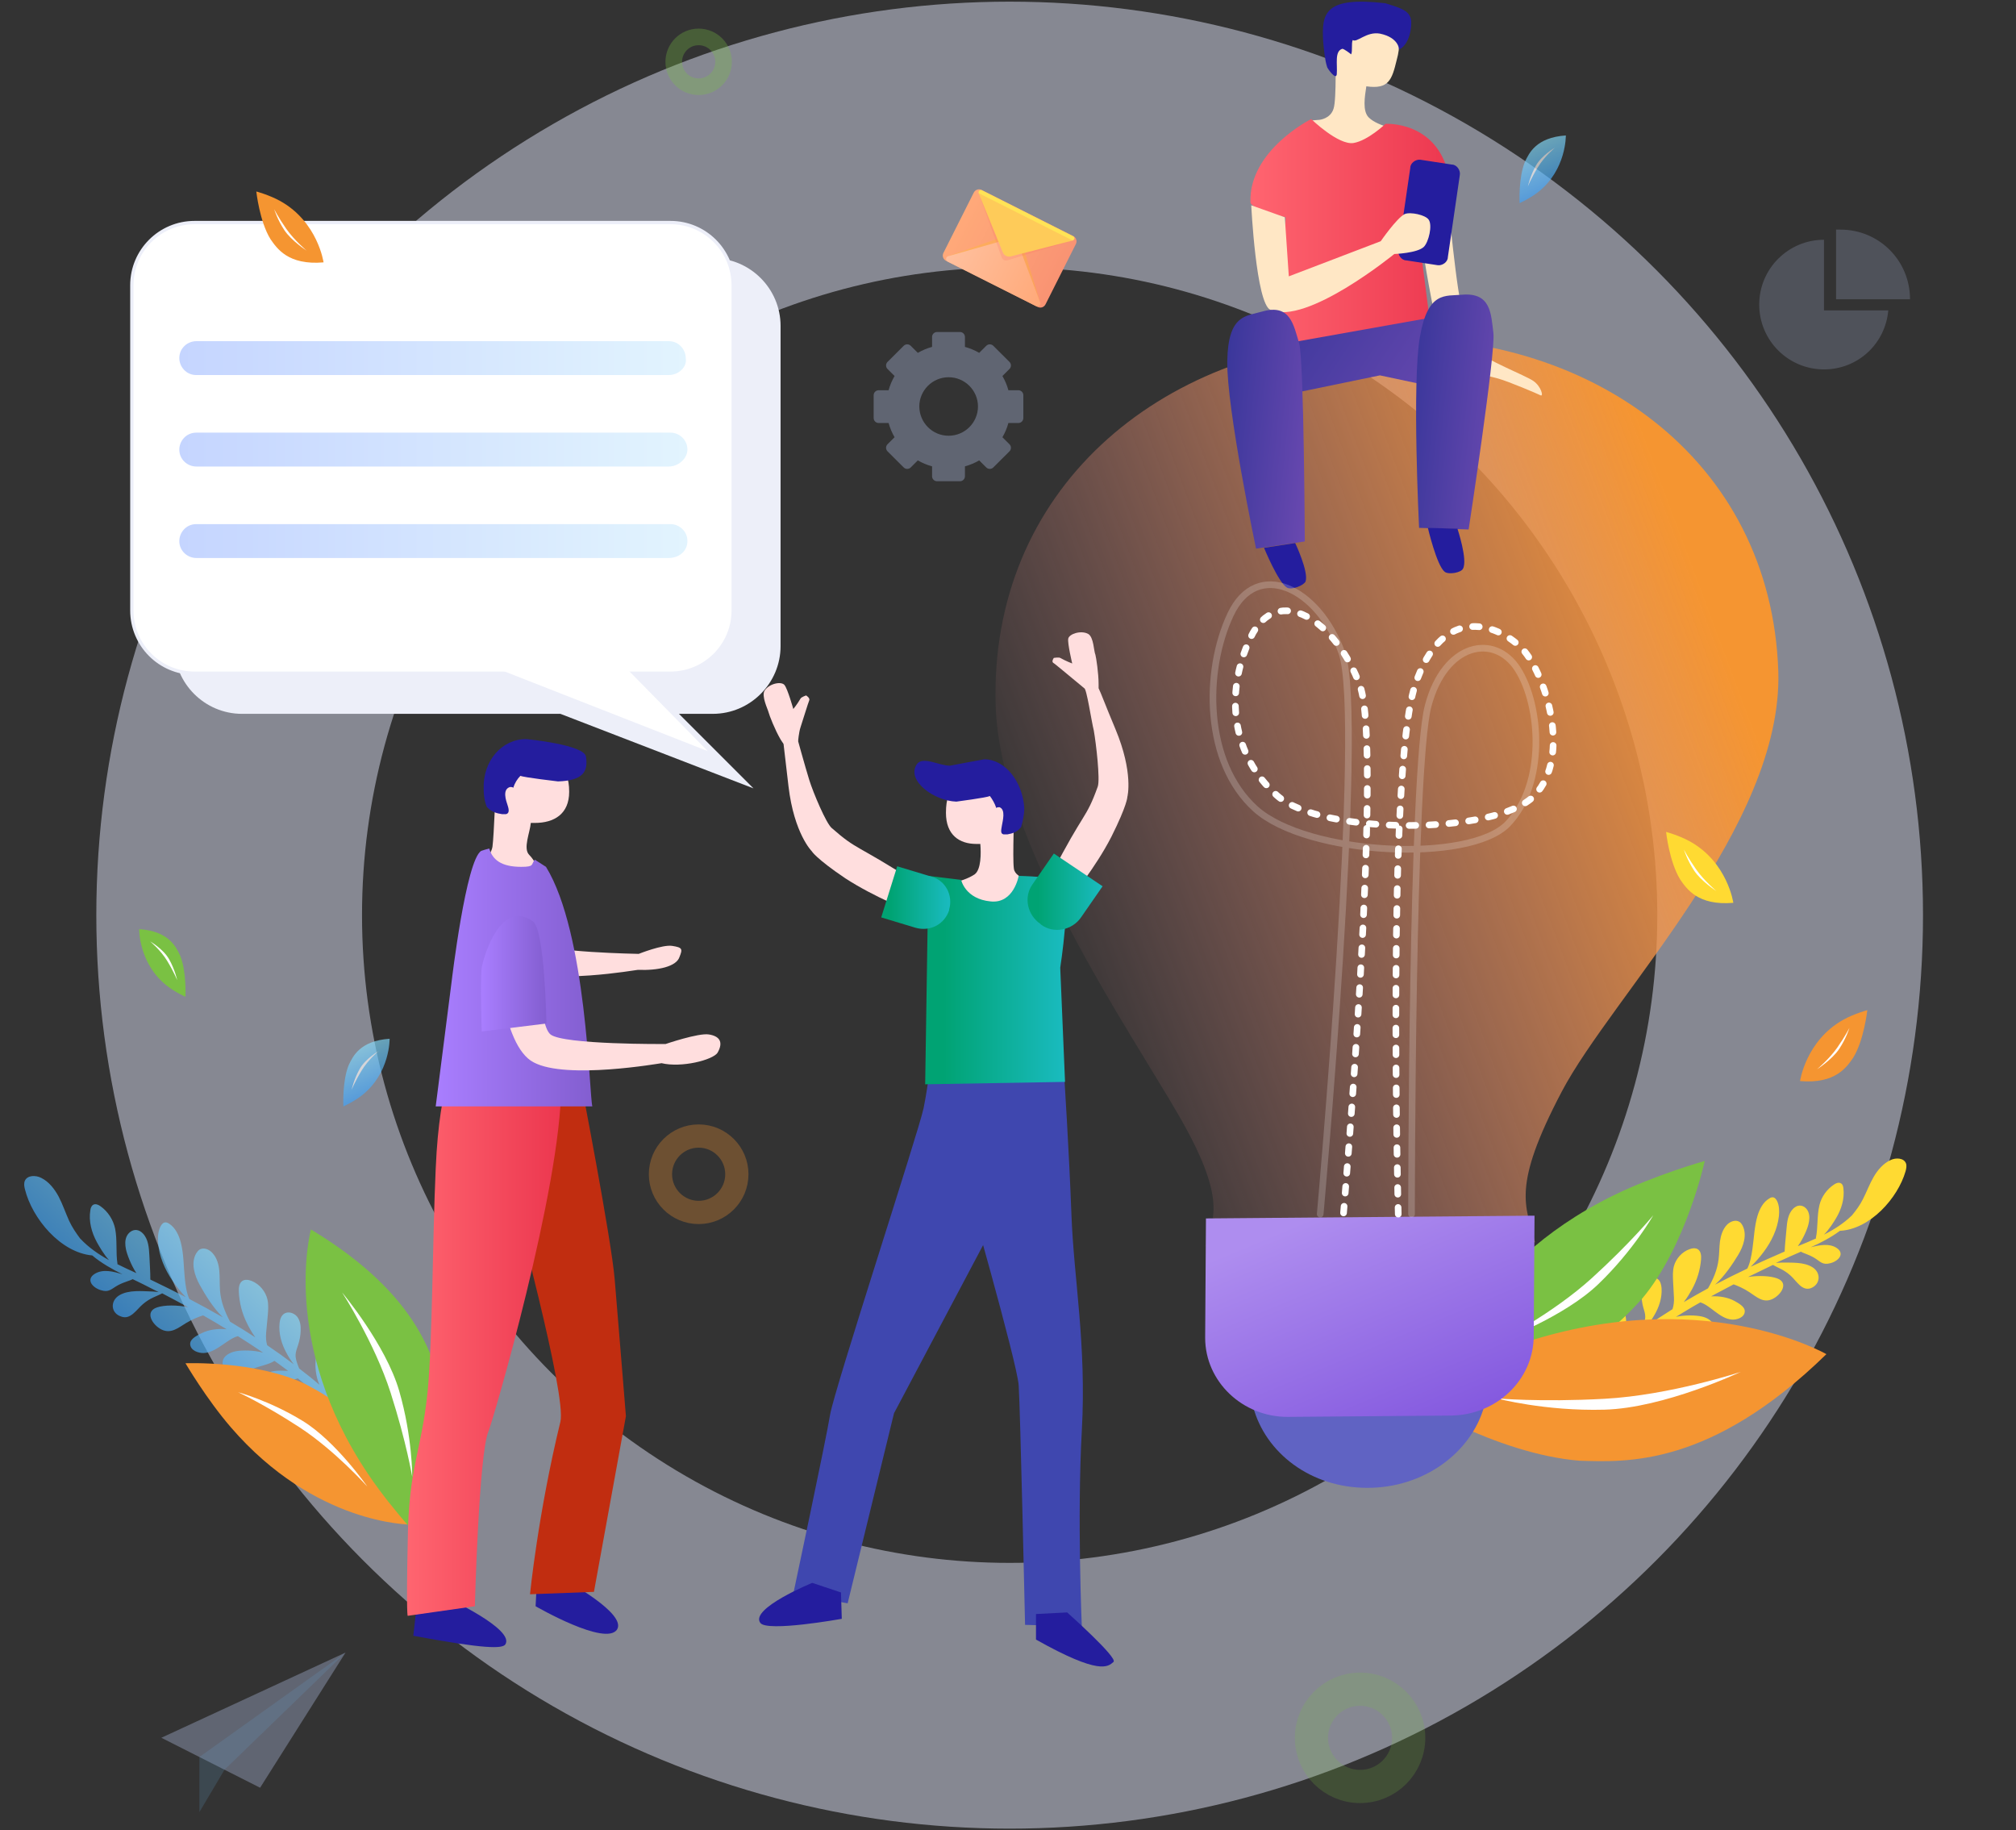 <svg width="607" height="551" viewBox="0 0 607 551" fill="none" xmlns="http://www.w3.org/2000/svg">
<rect x="0" y="0" width="607" height="551" fill="#333333" stroke="none"/>
<circle opacity="0.5" cx="304" cy="275.5" r="235" stroke="#DBDFF3" stroke-width="80"/>
<path opacity="0.31" d="M48.584 523.146L78.314 538.191L104.036 497.5L48.584 523.146Z" fill="#C5D5FF"/>
<path opacity="0.1" d="M104.036 497.5L60.034 528.936V545.53L67.599 532.768L104.036 497.5Z" fill="#04659B"/>
<path opacity="0.1" d="M104.036 497.5L60.034 528.936V545.53L67.599 532.768L104.036 497.5Z" fill="#C5D5FF"/>
<path opacity="0.31" d="M264.553 127.345C263.724 127.345 263.053 126.673 263.053 125.845V118.978C263.053 118.15 263.724 117.478 264.553 117.478H267.551C267.96 115.969 268.573 114.542 269.35 113.197L267.226 111.079C266.638 110.493 266.638 109.541 267.226 108.954L272.094 104.1C272.68 103.517 273.627 103.517 274.213 104.1L276.343 106.225C277.693 105.45 279.124 104.839 280.637 104.431V101.446C280.637 100.617 281.309 99.946 282.137 99.946H289.033C289.862 99.946 290.533 100.617 290.533 101.446V104.431C292.046 104.839 293.478 105.45 294.827 106.225L296.958 104.1C297.543 103.517 298.491 103.517 299.076 104.1L303.944 108.954C304.532 109.541 304.532 110.493 303.944 111.079L301.82 113.197C302.597 114.542 303.21 115.969 303.619 117.478H306.618C307.446 117.478 308.118 118.15 308.118 118.978V125.845C308.118 126.673 307.446 127.345 306.618 127.345H303.619C303.21 128.854 302.597 130.281 301.82 131.626L303.944 133.744C304.532 134.33 304.532 135.282 303.944 135.869L299.076 140.723C298.491 141.306 297.543 141.306 296.958 140.723L294.827 138.598C293.478 139.373 292.046 139.984 290.533 140.392V143.377C290.533 144.206 289.862 144.877 289.033 144.877H282.137C281.309 144.877 280.637 144.206 280.637 143.377V140.392C279.124 139.984 277.693 139.373 276.343 138.598L274.213 140.723C273.627 141.306 272.68 141.306 272.094 140.723L267.226 135.869C266.638 135.282 266.638 134.33 267.226 133.744L269.35 131.626C268.573 130.281 267.96 128.854 267.551 127.345H264.553ZM285.626 131.178C290.492 131.178 294.459 127.223 294.459 122.371C294.459 117.519 290.492 113.564 285.626 113.564C280.76 113.564 276.793 117.519 276.793 122.371C276.834 127.263 280.76 131.178 285.626 131.178Z" fill="#C5D5FF"/>
<circle opacity="0.3" cx="210.359" cy="353.5" r="11.5" stroke="#f59531" stroke-width="7"/>
<circle opacity="0.2" cx="409.507" cy="523.167" r="14.64" stroke="#7AC143" stroke-width="10"/>
<circle opacity="0.3" cx="210.359" cy="18.61" r="7.5" stroke="#7AC143" stroke-width="5"/>
<path d="M545.783 381.541C543.185 379.857 539.423 380.14 536.429 380.095C536.097 380.09 535.396 380.16 534.713 380.19C536.208 379.519 537.721 378.808 539.216 378.136C540.232 377.681 541.23 377.266 542.246 376.811C542.911 377.251 544.552 377.648 546.219 378.63C548.148 379.776 548.671 380.964 551.24 380.246C553.653 379.554 555.548 377.341 552.949 375.657C550.755 374.249 547.827 374.808 545.178 375.491C548.284 374.104 551.283 372.526 553.99 370.532C563.043 370.075 571.422 360.719 573.755 352.586C573.955 351.816 574.15 350.947 573.863 350.198C573.202 348.566 570.852 348.474 569.281 349.207C567.058 350.223 565.367 352.193 564.133 354.318C562.899 356.443 562.046 358.787 560.932 360.965C560.017 362.803 558.819 364.419 557.576 365.919C557.518 365.941 557.518 365.941 557.501 365.981C555.064 368.335 552.194 370.161 549.172 371.681C550.69 370.208 552.204 367.777 552.785 366.794C554.423 364.084 555.414 360.895 555.039 357.766C554.972 357.163 554.826 356.524 554.285 356.236C553.642 355.854 552.835 356.163 552.209 356.6C550.044 358.024 548.406 360.304 547.815 362.811C547.042 366.05 547.412 369.511 546.737 372.745C546.777 372.763 546.816 372.781 546.856 372.799C544.997 373.642 543.174 374.406 541.311 375.153C542.931 372.913 544.205 369.945 544.53 368.466C544.81 367.301 544.93 366.064 544.487 364.911C544.084 363.776 542.967 362.848 541.778 362.94C541.095 362.97 540.447 363.35 539.941 363.841C538.348 365.376 538.067 367.831 537.893 370.047C537.719 372.262 537.43 374.522 537.336 376.773C537.105 376.861 536.874 376.95 536.683 377.056C533.48 378.447 530.259 379.878 527.118 381.345C528.543 379.973 529.825 378.49 531.006 376.914C533.385 373.723 535.157 370.069 535.607 366.161C535.771 364.61 535.737 362.971 535.068 361.574C534.789 361.019 534.332 360.434 533.707 360.442C533.374 360.437 533.028 360.569 532.744 360.777C530.876 361.855 529.815 363.915 529.184 365.974C528.215 369.221 528.134 372.625 527.64 375.988C527.355 377.915 527.004 380.099 526.107 381.897C522.832 383.448 519.58 385.056 516.39 386.74C519.155 384.293 521.703 380.508 523.341 377.798C524.961 375.128 526.098 371.718 524.663 368.928C524.45 368.547 524.197 368.147 523.794 367.872C522.623 367.064 520.951 367.704 519.979 368.704C518.727 370.009 518.145 371.852 517.874 373.642C517.642 375.45 517.686 377.284 517.454 379.092C517.071 382.313 515.846 385.064 514.27 387.849C511.807 389.188 509.367 390.585 506.967 391.999C508.076 390.583 508.982 388.98 509.452 388.138C510.971 385.375 511.926 382.266 512.176 379.129C512.265 378.07 512.15 376.824 511.339 376.176C510.59 375.603 509.521 375.748 508.655 376.079C506.424 376.9 504.635 378.874 503.996 381.168C503.613 382.67 503.684 384.23 503.754 385.79C503.846 387.408 503.916 388.968 504.009 390.585C504.084 391.813 503.941 392.992 503.581 394.121C500.937 395.761 498.354 397.477 495.812 399.21C496.646 398.197 497.401 397.148 498.036 396.045C499.527 393.557 500.474 390.682 500.284 387.779C500.2 386.786 499.957 385.722 499.185 385.092C498.09 384.222 496.329 384.631 495.419 385.707C494.51 386.782 494.225 388.28 494.269 389.685C494.25 391.014 494.427 392.335 494.777 393.59C495.034 394.516 495.366 395.381 495.37 396.338C495.383 397.49 494.925 398.624 494.503 399.678C494.414 399.878 494.308 400.117 494.201 400.356C492.231 401.771 490.243 403.226 488.295 404.699C489.441 402.343 489.819 399.454 489.572 397.003C489.387 395.487 488.7 393.7 487.183 393.454C486.691 393.378 486.207 393.497 485.786 393.692C484.237 394.482 483.784 396.573 484.156 398.316C484.527 400.058 485.476 401.579 485.963 403.277C486.242 404.262 485.966 405.524 486.125 406.455C483.108 408.932 480.233 411.52 477.703 414.406C476.939 415.26 478.061 416.286 478.931 415.622C481.234 413.782 483.497 411.924 485.76 410.066C486.691 411.198 491.356 414.471 492.025 415.008C493.12 415.878 494.748 416.412 495.946 415.656C497.086 414.922 497.322 413.212 496.702 412.028C496.099 410.804 494.871 410.018 493.616 409.506C492.919 409.244 489.544 408.552 487.402 408.744C489.723 406.864 492.101 404.962 494.524 403.175C495.34 403.491 496.173 403.767 496.958 404.26C498.129 405.068 499.06 406.2 500.248 406.968C501.437 407.736 503.095 408.093 504.231 407.262C505.593 406.245 505.355 403.989 504.167 402.79C502.979 401.592 501.165 401.261 499.461 401.219C498.934 401.223 498.149 401.159 497.368 401.194C497.576 401.048 497.785 400.902 497.993 400.756C499.094 400.004 500.234 399.27 501.335 398.519C502.851 399.624 505.454 400.116 507.215 400.996C508.873 401.783 510.559 402.725 512.395 402.683C514.231 402.641 516.161 401.208 515.98 399.36C515.808 397.707 514.061 396.689 512.402 396.332C510.664 395.94 507.275 395.815 504.605 396.441C507.041 394.946 509.476 393.452 511.957 392.073C515.03 393.013 517.809 396.974 521.42 397.246C522.892 397.376 525.265 396.666 525.337 394.787C525.387 393.281 523.267 392.241 522.203 391.623C520.358 390.61 517.715 390.101 515.2 390.27C516.172 389.7 517.165 389.187 518.159 388.674C519.419 387.994 520.719 387.331 521.979 386.65C523.132 387.069 525.066 387.883 526.72 389.002C528.875 390.392 530.861 392.376 533.638 391.082C536.167 389.915 538.759 386.246 535.118 384.862C533.069 384.092 529.503 383.936 526.318 384.428C528.825 383.204 531.332 381.98 533.821 380.796C535.488 381.778 537.089 382.157 539.23 384.115C540.964 385.699 542.546 388.697 545.186 387.819C548.109 386.734 548.382 383.224 545.783 381.541Z" fill="#FFDA32"/>
<path d="M494.396 390.998C486.704 399.263 473.122 414.872 433.567 415.638C433.567 415.638 442.5 381.136 485.755 359.895C498.463 353.655 513.287 349.496 513.287 349.496C513.287 349.496 507.708 375.146 494.396 390.998Z" fill="#7AC143"/>
<path d="M481.274 386.551C470.73 396.684 451.348 403.771 451.348 403.771C451.348 403.771 467.514 395.482 479.329 384.733C491.144 373.985 497.791 365.851 497.791 365.851C497.791 365.851 491.819 376.417 481.274 386.551Z" fill="white"/>
<path d="M475.628 439.746C489.543 440.146 515.002 441.731 549.911 407.664C549.911 407.664 511.886 385.645 455.799 405.24C439.321 410.996 422.838 420.412 422.838 420.412C422.838 420.412 450.188 437.715 475.628 439.746Z" fill="#f59531"/>
<path d="M483.08 424.377C501.104 423.889 524.102 413.006 524.102 413.006C524.102 413.006 502.832 420.025 483.169 421.096C463.506 422.166 450.611 420.962 450.611 420.962C450.611 420.962 465.056 424.864 483.08 424.377Z" fill="white"/>
<path d="M557.967 318.448C556.053 321.184 552.694 326.379 541.981 325.45C541.981 325.45 543.687 313.323 554.977 307.008C558.294 305.152 562.228 304.109 562.228 304.109C562.228 304.109 561.248 313.157 557.967 318.448Z" fill="#f59531"/>
<path d="M553.79 315.739C551.66 318.966 547.073 321.92 547.073 321.92C547.073 321.92 550.761 318.842 553.183 315.384C555.605 311.925 556.846 309.441 556.846 309.441C556.846 309.441 555.92 312.513 553.79 315.739Z" fill="white"/>
<path opacity="0.65" d="M35.941 389.927C38.772 388.245 42.764 388.722 45.921 388.802C46.249 388.79 46.975 388.895 47.767 388.997C46.228 388.2 44.623 387.405 43.083 386.608C42.046 386.088 40.978 385.601 39.941 385.081C39.201 385.536 37.473 385.895 35.635 386.85C33.507 387.98 32.927 389.217 30.236 388.364C27.71 387.537 25.784 385.112 28.614 383.43C31.027 381.994 34.076 382.736 36.867 383.618C33.622 381.997 30.505 380.24 27.762 377.943C18.172 377.082 9.657 366.753 7.507 358.028C7.279 357.182 7.149 356.3 7.481 355.467C8.242 353.763 10.737 353.737 12.41 354.595C14.751 355.756 16.439 357.961 17.671 360.248C18.87 362.569 19.715 365.067 20.785 367.458C21.711 369.461 22.89 371.191 24.131 372.854C24.165 372.885 24.199 372.917 24.233 372.948C26.725 375.583 29.655 377.61 32.839 379.365C31.303 377.746 29.795 375.075 29.199 374.013C27.582 371.051 26.639 367.636 27.21 364.297C27.286 363.67 27.525 363.004 28.073 362.688C28.749 362.302 29.616 362.664 30.256 363.133C32.514 364.725 34.114 367.228 34.669 369.902C35.352 373.391 34.825 377.025 35.376 380.519C35.345 380.553 35.279 380.556 35.245 380.524C37.151 381.472 39.089 382.386 41.059 383.266C39.427 380.797 38.228 377.589 37.91 376.024C37.669 374.784 37.588 373.44 38.105 372.271C38.621 371.102 39.804 370.172 41.089 370.288C41.847 370.359 42.52 370.794 43.032 371.334C44.669 373.047 44.86 375.635 44.978 378.029C45.062 380.391 45.28 382.814 45.267 385.213C45.5 385.303 45.736 385.458 45.969 385.548C49.31 387.133 52.623 388.817 55.935 390.502C54.501 388.978 53.162 387.352 51.983 385.622C49.592 382.129 47.872 378.119 47.594 373.99C47.47 372.352 47.603 370.573 48.373 369.132C48.681 368.529 49.218 367.951 49.877 367.992C50.239 368.012 50.606 368.163 50.875 368.35C52.791 369.56 53.857 371.82 54.427 374C55.341 377.514 55.272 381.131 55.63 384.698C55.833 386.728 56.114 389.082 57.006 391.053C60.42 392.833 63.771 394.68 67.124 396.593C64.267 393.873 61.756 389.761 60.105 386.767C58.522 383.836 57.407 380.198 59.078 377.311C59.327 376.907 59.641 376.501 60.025 376.224C61.309 375.388 63.077 376.144 64.038 377.291C65.338 378.754 65.868 380.706 66.035 382.638C66.203 384.57 66.108 386.512 66.243 388.478C66.498 391.951 67.721 394.928 69.272 397.893C71.856 399.407 74.376 400.989 76.865 402.606C75.759 401.07 74.808 399.298 74.382 398.394C72.863 395.395 72.022 392.075 71.902 388.729C71.863 387.613 72.013 386.294 72.942 385.635C73.776 385.078 74.867 385.268 75.8 385.628C78.133 386.593 79.951 388.727 80.533 391.235C80.885 392.831 80.747 394.479 80.609 396.127C80.439 397.809 80.302 399.522 80.132 401.204C80.014 402.489 80.092 403.767 80.431 404.97C83.157 406.808 85.854 408.745 88.454 410.719C87.627 409.632 86.863 408.478 86.228 407.253C84.752 404.548 83.852 401.427 84.17 398.36C84.264 397.306 84.618 396.176 85.45 395.554C86.666 394.654 88.493 395.211 89.453 396.358C90.382 397.539 90.604 399.141 90.526 400.655C90.478 402.069 90.231 403.425 89.787 404.789C89.491 405.72 89.099 406.687 89.002 407.676C88.916 408.927 89.352 410.094 89.787 411.261C89.894 411.487 89.969 411.747 90.075 411.973C92.102 413.54 94.163 415.139 96.163 416.872C95.054 414.318 94.747 411.241 95.147 408.631C95.385 407.013 96.238 405.142 97.842 404.984C98.333 404.933 98.862 405.045 99.331 405.29C100.972 406.182 101.317 408.469 100.855 410.26C100.393 412.051 99.334 413.667 98.707 415.431C98.382 416.462 98.594 417.801 98.401 418.826C101.488 421.57 104.417 424.484 106.993 427.641C107.716 428.567 106.538 429.629 105.657 428.873C103.318 426.825 100.944 424.744 98.636 422.661C97.56 423.818 92.552 427.091 91.784 427.645C90.567 428.544 88.844 429.035 87.63 428.16C86.45 427.317 86.287 425.516 86.965 424.243C87.642 422.969 88.994 422.197 90.39 421.718C91.136 421.46 94.729 420.868 97.005 421.145C94.597 419.033 92.158 416.955 89.656 414.945C88.778 415.207 87.869 415.504 87.032 415.994C85.78 416.796 84.704 417.953 83.418 418.723C82.131 419.494 80.335 419.79 79.184 418.847C77.796 417.683 78.139 415.338 79.475 414.106C80.811 412.874 82.707 412.606 84.515 412.638C85.074 412.65 85.895 412.653 86.75 412.687C86.515 412.531 86.345 412.373 86.109 412.218C84.961 411.34 83.815 410.529 82.635 409.685C80.967 410.798 78.157 411.231 76.28 412.023C74.5 412.778 72.628 413.702 70.718 413.575C68.777 413.483 66.748 411.85 67.04 409.901C67.273 408.151 69.209 407.159 70.937 406.8C72.796 406.435 76.41 406.433 79.23 407.216C76.705 405.502 74.183 403.855 71.628 402.241C68.342 403.118 65.201 407.176 61.33 407.319C59.755 407.378 57.263 406.583 57.257 404.546C57.266 402.969 59.561 401.931 60.755 401.329C62.788 400.301 65.566 399.902 68.237 400.165C67.229 399.545 66.221 398.926 65.148 398.308C63.84 397.535 62.497 396.731 61.157 395.992C59.922 396.366 57.816 397.2 56.048 398.283C53.733 399.683 51.504 401.671 48.595 400.234C45.919 398.888 43.378 394.875 47.306 393.58C49.514 392.842 53.324 392.832 56.667 393.53C54.054 392.115 51.475 390.732 48.831 389.352C47.027 390.338 45.264 390.666 42.97 392.657C41.09 394.27 39.263 397.393 36.499 396.345C33.276 395.315 33.142 391.574 35.941 389.927Z" fill="url(#paint0_linear_68_5847)"/>
<path d="M91.941 416.666C99.926 420.969 114.815 428.359 123.437 458.951C123.437 458.951 94.804 459.008 69.517 429.694C62.088 421.082 55.846 410.403 55.846 410.403C55.846 410.403 76.918 409.535 91.941 416.666Z" fill="#f59531"/>
<path d="M91.146 427.768C101.163 433.909 110.604 447.537 110.604 447.537C110.604 447.537 100.88 436.653 90.128 429.65C79.376 422.646 71.704 419.13 71.704 419.13C71.704 419.13 81.129 421.628 91.146 427.768Z" fill="white"/>
<path d="M133.641 421.364C131.129 410.466 127.195 390.355 93.63 370.131C93.63 370.131 84.23 404.157 110.841 443.78C118.66 455.42 129.323 466.322 129.323 466.322C129.323 466.322 137.224 441.551 133.641 421.364Z" fill="#7AC143"/>
<path d="M120.182 418.69C116.145 404.778 103.02 389.11 103.02 389.11C103.02 389.11 112.791 404.219 117.613 419.287C122.435 434.354 124.116 444.622 124.116 444.622C124.116 444.622 124.218 432.602 120.182 418.69Z" fill="white"/>
<g opacity="0.65">
<path d="M105.012 320.601C106.233 318.079 108.323 313.325 117.31 312.71C117.31 312.71 117.507 323.012 109.004 329.725C106.506 331.697 103.389 333.074 103.389 333.074C103.389 333.074 102.999 325.425 105.012 320.601Z" fill="url(#paint1_linear_68_5847)"/>
<path d="M108.298 321.789C110.05 318.686 114.018 316.397 114.018 316.397C114.018 316.397 110.862 319.01 108.861 322.308C106.859 325.606 105.868 328.079 105.868 328.079C105.868 328.079 106.547 324.893 108.298 321.789Z" fill="white"/>
</g>
<g opacity="0.65">
<path d="M459.163 48.668C460.384 46.145 462.474 41.391 471.46 40.776C471.46 40.776 471.658 51.078 463.154 57.791C460.656 59.763 457.539 61.14 457.539 61.14C457.539 61.14 457.15 53.491 459.163 48.668Z" fill="url(#paint2_linear_68_5847)"/>
<path d="M462.449 49.856C464.2 46.752 468.168 44.464 468.168 44.464C468.168 44.464 465.013 47.077 463.011 50.375C461.009 53.673 460.019 56.146 460.019 56.146C460.019 56.146 460.697 52.959 462.449 49.856Z" fill="white"/>
</g>
<path d="M54.209 287.601C52.988 285.079 50.898 280.325 41.911 279.71C41.911 279.71 41.714 290.012 50.217 296.725C52.716 298.697 55.832 300.074 55.832 300.074C55.832 300.074 56.222 292.425 54.209 287.601Z" fill="#7AC143"/>
<path d="M50.923 288.789C49.171 285.686 45.204 283.397 45.204 283.397C45.204 283.397 48.359 286.01 50.361 289.308C52.362 292.606 53.353 295.079 53.353 295.079C53.353 295.079 52.674 291.893 50.923 288.789Z" fill="white"/>
<path d="M72.857 77.719H214.625C225.844 77.719 235.024 86.898 235.024 98.118V194.5C235.024 205.719 225.844 214.898 214.625 214.898H204.426L226.864 237.336L168.729 214.898H72.857C61.638 214.898 52.459 205.719 52.459 194.5V98.118C52.968 86.388 62.148 77.719 72.857 77.719Z" fill="#EDEFF9"/>
<path d="M201.877 202.669H58.578C48.145 202.669 39.7 194.223 39.7 183.79V85.878C39.7 75.445 48.145 67 58.578 67H201.877C212.31 67 220.755 75.445 220.755 85.878V183.79C220.755 194.223 212.31 202.669 201.877 202.669Z" fill="white" stroke="#EDEFF9"/>
<path d="M184.028 196.539L213.096 226.116L137.622 196.539" fill="white"/>
<path d="M201.367 112.906H59.089C56.029 112.906 53.989 110.356 53.989 107.806C53.989 104.746 56.539 102.707 59.089 102.707H201.367C204.427 102.707 206.467 105.256 206.467 107.806C206.977 110.356 204.427 112.906 201.367 112.906ZM206.977 135.344C206.977 132.284 204.427 130.244 201.877 130.244H59.089C56.029 130.244 53.989 132.794 53.989 135.344C53.989 138.404 56.539 140.444 59.089 140.444H201.367C204.427 140.444 206.977 137.894 206.977 135.344ZM206.977 162.882C206.977 159.822 204.427 157.782 201.877 157.782H59.089C56.029 157.782 53.989 160.332 53.989 162.882C53.989 165.941 56.539 167.981 59.089 167.981H201.367C204.427 167.981 206.977 165.941 206.977 162.882Z" fill="url(#paint3_linear_68_5847)"/>
<path d="M312.416 92.395L284.848 78.518C283.997 78.09 283.602 77.038 284.059 76.13L293.197 57.979C293.625 57.128 294.677 56.733 295.584 57.19L323.152 71.067C324.003 71.496 324.398 72.548 323.941 73.455L314.804 91.607C314.347 92.514 313.323 92.852 312.416 92.395Z" fill="url(#paint4_linear_68_5847)"/>
<path opacity="0.22" d="M285.477 77.128L306.257 69.744C306.428 69.687 306.655 69.802 306.768 70.001L313.046 90.58L285.477 77.128Z" fill="#FFCC00"/>
<path d="M285.477 77.129L304.633 71.699C305.287 71.531 305.911 71.844 306.165 72.47L313.215 91.091C313.468 91.859 312.699 92.538 312.019 92.196L285.359 78.775C284.621 78.404 284.738 77.325 285.477 77.129Z" fill="url(#paint5_linear_68_5847)"/>
<path d="M301.924 75.952L294.673 58.153C294.447 57.613 295.046 56.99 295.613 57.276L323.124 71.124C323.691 71.41 323.575 72.205 322.978 72.402L304.363 77.18C303.312 77.432 302.291 76.918 301.924 75.952Z" fill="#FFE356"/>
<path opacity="0.22" d="M301.607 77.57L294.673 58.153L322.978 72.402L303.252 78.398C302.542 78.538 301.861 78.195 301.607 77.57Z" fill="#FB7668"/>
<path d="M81.433 71.984C83.348 74.72 86.707 79.915 97.42 78.986C97.42 78.986 95.714 66.86 84.424 60.544C81.106 58.688 77.172 57.645 77.172 57.645C77.172 57.645 78.152 66.693 81.433 71.984Z" fill="#f59531"/>
<path d="M85.611 69.275C87.741 72.502 92.327 75.456 92.327 75.456C92.327 75.456 88.64 72.379 86.218 68.92C83.796 65.461 82.555 62.977 82.555 62.977C82.555 62.977 83.48 66.049 85.611 69.275Z" fill="white"/>
<g opacity="0.3">
<path opacity="0.65" d="M549.186 93.442V72.182C538.418 72.182 529.686 80.919 529.686 91.694C529.686 102.47 538.418 111.207 549.186 111.207C559.373 111.207 567.668 103.489 568.541 93.442H549.186Z" fill="#C5D5FF"/>
<path opacity="0.65" d="M575.09 90.092C575.09 89.947 575.09 89.947 575.09 90.092C575.09 78.443 565.776 69.124 554.134 69.124C553.698 69.124 553.261 69.124 552.824 69.124V90.092H575.09Z" fill="#C5D5FF"/>
</g>
<path d="M413.401 101.804C348.226 104.675 297.887 147.967 299.782 212.413C300.994 253.628 339.768 309.458 355.232 336.334C370.695 363.21 364.278 367.88 362.893 375.215C379.987 370.6 394.652 376.74 417.496 375.786C436.449 374.77 446.734 371.94 462.194 373.995C459.353 362.935 455.013 357.538 470.241 328.601C485.47 299.665 536.804 248.659 535.437 202.198C533.315 137.838 478.35 99.017 413.401 101.804Z" fill="url(#paint6_linear_68_5847)"/>
<path d="M377.271 423.382C380.961 437.409 394.689 447.94 411.689 447.905C428.463 447.955 442.87 437.525 446.876 423.402L377.271 423.382Z" fill="#6063C3"/>
<path d="M363.103 366.803L362.864 402.751C362.869 415.881 374.086 426.592 387.731 426.548L436.817 426.149C450.688 426.02 461.884 415.274 461.796 401.922L462.035 365.974L363.103 366.803Z" fill="url(#paint7_linear_68_5847)"/>
<path d="M125.412 483.791L124.449 492.444C146.347 496.531 151.159 496.29 152.122 495.089C155.25 490.521 134.315 480.906 134.315 480.906L125.412 483.791Z" fill="#241D9E"/>
<path d="M161.507 478.743L161.266 483.551C161.266 483.551 182.441 495.81 185.81 490.521C188.698 485.714 170.41 475.858 170.41 475.858L161.507 478.743Z" fill="#241D9E"/>
<path d="M159.582 479.945C159.582 479.945 161.988 455.667 168.726 428.023C170.651 419.851 155.01 363.362 151.641 347.978C148.513 334.516 149.956 322.738 149.956 322.738L174.741 324.901C174.741 324.901 184.126 373.217 185.088 385.236C186.532 402.543 188.457 426.341 188.457 426.341L178.832 479.224L159.582 479.945Z" fill="#C12D10"/>
<path d="M137.684 318.651C137.684 318.651 132.39 323.94 131.187 351.824C130.225 372.977 130.225 403.264 128.781 418.649C126.856 437.639 123.006 441.244 122.765 464.08C122.284 486.676 122.765 486.435 122.765 486.435L142.978 483.551C142.978 483.551 144.181 437.639 147.069 430.908C148.272 428.264 168.966 357.352 168.966 326.824C168.726 316.488 151.16 320.334 137.684 318.651Z" fill="url(#paint8_linear_68_5847)"/>
<path d="M146.106 260.961C146.106 260.961 147.309 286.922 156.453 291.729C165.838 296.537 191.585 291.969 192.067 291.969C198.082 292.21 203.617 291.008 204.579 288.123C205.542 285.72 205.542 285.239 202.414 284.758C199.526 284.277 192.307 287.162 192.307 287.162C192.307 287.162 164.635 286.681 161.025 283.797C157.416 280.912 157.656 259.759 157.656 259.759L146.106 260.961Z" fill="#FFDEDE"/>
<path d="M148.272 254.951C148.753 251.586 149.235 235.961 149.475 235.24C149.475 235.24 151.4 227.788 161.025 228.99C166.801 229.711 171.373 229.952 171.373 238.365C171.373 245.095 166.801 247.74 161.025 247.74C160.544 247.74 160.304 247.74 159.822 247.74C159.582 250.624 157.416 255.432 159.341 257.355C162.71 260.72 165.116 269.614 165.116 269.614C165.116 269.614 167.763 265.768 163.672 266.97C159.341 268.172 155.972 268.172 149.716 266.97C144.903 266.008 142.256 263.605 142.256 263.605C142.256 263.605 147.791 258.076 148.272 254.951Z" fill="#FFDEDE"/>
<path d="M158.379 222.5C158.619 222.5 175.945 224.183 176.426 227.788C177.148 232.355 175.463 235 168.004 235.24C168.004 235.24 157.657 234.038 156.694 233.557C155.732 234.519 155.01 235.721 154.528 237.163C154.288 236.923 154.047 236.923 153.566 236.923C151.16 237.644 152.363 241.009 152.844 242.451C153.325 243.894 153.325 244.855 152.363 245.095C151.882 245.095 151.4 245.095 151.16 245.095C149.475 244.855 148.031 244.374 146.828 243.172L146.588 242.932C145.866 241.249 145.625 239.326 145.625 237.403C145.385 228.99 151.16 222.5 158.379 222.5Z" fill="#241D9E"/>
<path d="M164.394 260.96L161.025 258.797C159.822 260.239 161.025 260.96 156.935 260.96C150.919 260.96 148.272 258.797 147.309 255.432C146.347 255.672 145.625 255.912 144.903 256.153C140.331 258.797 136 295.334 136 295.334L131.187 333.074H178.351C177.388 329.468 176.666 280.912 164.394 260.96Z" fill="url(#paint9_linear_68_5847)"/>
<path d="M149.624 286.892C149.624 286.892 150.827 314.776 160.693 319.824C170.559 325.113 198.953 320.065 199.194 320.065C205.209 321.507 214.594 319.103 216.038 316.94C217.963 313.574 216.519 311.892 213.391 311.411C210.263 310.93 200.397 314.296 200.397 314.296C200.397 314.296 169.596 314.536 165.746 311.411C161.896 308.286 162.137 285.45 162.137 285.45L149.624 286.892Z" fill="#FFDEDE"/>
<path d="M145.037 310.527L164.529 308.123C164.529 308.123 164.047 279.759 160.438 277.355C150.813 270.624 145.759 287.451 145.037 291.297C144.556 295.383 145.037 310.527 145.037 310.527Z" fill="url(#paint10_linear_68_5847)"/>
<path d="M505.902 264.784C507.816 267.52 511.175 272.715 521.888 271.786C521.888 271.786 520.183 259.66 508.892 253.344C505.575 251.489 501.641 250.445 501.641 250.445C501.641 250.445 502.621 259.493 505.902 264.784Z" fill="#FFDA32"/>
<path d="M510.079 262.076C512.209 265.302 516.796 268.256 516.796 268.256C516.796 268.256 513.109 265.179 510.687 261.72C508.264 258.261 507.023 255.777 507.023 255.777C507.023 255.777 507.949 258.849 510.079 262.076Z" fill="white"/>
<path d="M437.62 97.136L410.429 93.531L383.478 101.944L378.184 120.693L415.482 113.001L438.101 117.809L437.62 97.136Z" fill="url(#paint11_linear_68_5847)"/>
<path d="M412.113 35.359C410.188 33.436 410.91 29.11 411.391 25.985C418.129 26.946 419.091 24.062 420.535 18.052C422.942 9.399 418.851 7.956 413.316 7.476C407.782 6.754 402.729 9.399 402.247 14.447C402.007 15.889 402.488 29.831 401.525 32.715C400.563 35.84 397.194 36.081 397.194 36.081L394.066 36.321C394.066 36.321 397.435 40.167 401.525 42.33C405.616 44.734 408.504 45.455 412.835 44.734C416.926 44.013 422.22 39.205 422.22 39.205C422.22 39.205 415.001 38.244 412.113 35.359Z" fill="#FFE7C5"/>
<path d="M424.866 6.033C424.385 3.149 421.738 2.427 417.166 0.985C398.638 -1.178 397.916 4.11 398.397 12.523C398.638 14.927 398.878 18.052 399.6 20.215C399.6 20.456 402.247 24.302 402.488 22.379C402.728 19.254 401.766 15.408 404.172 14.687C404.653 14.687 406.578 16.129 406.819 16.369C407.3 15.408 406.819 13.004 407.3 12.043C408.504 13.004 411.391 9.398 415.482 10.12C421.257 11.322 421.257 14.927 421.257 14.927C424.626 13.245 425.107 7.716 424.866 6.033Z" fill="#241D9E"/>
<path d="M436.417 58.676C436.417 58.676 435.935 62.762 436.898 69.493C437.62 76.223 438.823 86.8 439.786 91.127C440.748 95.454 442.914 102.665 444.839 105.55C446.764 108.194 459.277 113.001 461.683 114.684C464.089 116.367 464.811 119.491 463.849 119.011C462.886 118.53 454.464 114.924 451.095 113.963C447.967 113.001 438.823 111.799 435.454 106.992C432.085 102.184 426.07 60.358 426.07 60.358L436.417 58.676Z" fill="#FFE7C5"/>
<path d="M417.166 37.282C417.166 37.282 432.567 36.321 436.176 52.666C437.139 57.233 437.139 58.676 437.139 58.676L425.829 60.358L430.401 95.694L385.884 103.626L387.088 65.406C387.088 65.406 376.5 63.003 376.5 60.839C376.019 45.215 394.788 35.84 394.788 35.84C394.788 35.84 402.969 43.772 407.541 43.051C411.873 42.33 417.166 37.282 417.166 37.282Z" fill="url(#paint12_linear_68_5847)"/>
<path d="M421.016 75.262C420.776 76.704 421.979 78.387 423.423 78.387L432.807 79.829C434.251 80.069 435.935 78.868 435.935 77.425L439.545 52.666C439.786 51.224 438.582 49.541 437.139 49.541L427.754 48.099C426.31 47.859 424.626 49.061 424.626 50.503L421.016 75.262Z" fill="#241D9E"/>
<path d="M376.74 61.801C376.74 61.801 378.184 91.367 382.516 93.29C393.344 98.098 419.813 76.464 419.813 76.464C419.813 76.464 426.792 76.224 428.717 74.3C430.16 72.858 431.364 67.81 430.16 66.128C429.198 64.685 424.626 63.724 422.942 64.445C420.535 65.647 415.723 72.618 415.723 72.618L388.05 83.194L386.847 65.406L376.74 61.801Z" fill="#FFE7C5"/>
<path d="M442.192 159.394C442.192 159.394 450.373 106.03 449.652 100.261C448.93 94.492 448.93 88.002 440.267 88.723C435.214 89.204 429.92 87.521 427.514 101.463C425.107 115.405 427.273 158.913 427.273 158.913L442.192 159.394Z" fill="url(#paint13_linear_68_5847)"/>
<path d="M429.92 158.914C429.92 158.914 432.567 170.211 434.973 172.134C436.176 173.096 440.026 172.375 440.508 171.173C441.951 168.529 438.823 159.154 438.823 159.154L429.92 158.914Z" fill="#241D9E"/>
<path d="M392.863 163C392.863 163 392.622 108.915 391.178 103.386C389.494 97.858 388.531 91.367 380.109 93.771C375.297 95.213 369.762 94.492 369.522 108.675C369.281 122.857 378.184 165.163 378.184 165.163L392.863 163Z" fill="url(#paint14_linear_68_5847)"/>
<path d="M380.591 164.923C380.591 164.923 384.922 175.5 387.569 176.942C389.013 177.663 392.622 176.221 393.104 175.019C394.066 172.135 389.975 163.481 389.975 163.481L380.591 164.923Z" fill="#241D9E"/>
<path d="M421 365.5C421 365.5 417.5 232.5 426 206.5C434.5 180.5 452 188.5 458.5 195.5C465 202.5 473.5 227.5 462 239.5C450.5 251.5 398 251.5 384.5 239.5C371 227.5 368.5 209 376.5 192C384.5 175 402.5 187 409.5 206.5C416.5 226 404.5 365.5 404.5 365.5" stroke="white" stroke-width="2" stroke-linecap="round" stroke-linejoin="round" stroke-dasharray="2 4"/>
<path opacity="0.2" d="M425 365.5C425 365.5 425 231.5 430 212.5C435 193.5 450 190.5 457 201.5C464 212.5 465.5 236 454 248C442.5 260 393.5 257.5 378 243.5C362.5 229.5 362.5 202 370.5 185C378.5 168 397 177 404 196.5C411 216 397.5 365.5 397.5 365.5" stroke="white" stroke-width="2" stroke-linecap="round" stroke-linejoin="round"/>
<path d="M305.271 261.517C304.79 258.152 305.512 243.008 305.271 242.287C305.271 242.287 302.384 233.874 293.962 235.076C288.908 235.797 284.818 236.037 284.818 244.691C284.818 251.421 288.908 254.065 293.962 254.065C294.443 254.065 294.684 254.065 295.165 254.065C295.405 256.95 295.405 261.758 293.48 263.2C289.63 265.844 282.411 266.565 282.411 266.565C282.411 266.565 287.946 272.094 291.796 273.296C295.646 274.498 299.015 275.94 302.865 274.017C306.715 272.094 312.49 265.363 312.49 265.363C312.49 265.363 305.753 264.882 305.271 261.517Z" fill="#FFDEDE"/>
<path d="M296.368 228.585C296.127 228.585 286.021 230.508 286.021 230.508C282.652 230.508 277.599 227.384 275.914 230.268C273.027 235.076 281.208 241.085 287.946 241.325C287.946 241.325 297.09 240.124 298.052 239.643C298.774 240.604 299.496 241.806 299.978 243.249C300.218 243.008 300.459 243.008 300.94 243.008C302.865 243.729 301.903 247.095 301.662 248.537C301.421 249.979 301.181 250.941 302.143 251.181C302.624 251.181 302.865 251.181 303.346 251.181C304.79 250.941 306.234 250.46 307.196 249.258L307.437 249.018C307.918 247.335 308.4 245.412 308.4 243.249C307.918 235.316 302.624 228.585 296.368 228.585Z" fill="#241D9E"/>
<path d="M273.989 274.257C273.989 274.257 263.402 270.171 254.498 264.402C245.595 258.392 244.392 256.229 244.392 256.229C244.392 256.229 239.098 250.941 237.414 236.758C235.729 222.336 235.729 222.336 235.729 222.336L239.82 221.374C239.82 221.374 242.467 230.989 243.67 234.835C244.873 238.681 248.723 247.816 250.408 249.258C258.348 256.229 257.386 253.825 275.674 265.604L273.989 274.257Z" fill="#FFDEDE"/>
<path d="M237.414 224.499C237.414 224.499 236.692 225.461 235.007 222.576C233.323 219.692 231.639 215.365 231.398 214.403C231.157 213.442 229.232 209.596 230.195 207.913C231.639 205.75 235.248 205.028 236.211 206.23C237.173 207.432 238.858 213.442 238.858 213.442C238.858 213.442 240.061 211.999 241.023 210.317C241.264 209.836 242.708 209.355 242.708 209.355C242.708 209.355 243.911 210.076 243.67 210.798C243.43 211.278 241.505 217.528 241.023 218.97C240.542 220.413 240.301 223.057 240.301 223.057L237.414 224.499Z" fill="#FFDEDE"/>
<path d="M330.538 236.758C331.26 234.595 330.057 224.018 329.335 219.932C328.613 217.047 327.169 207.192 326.447 207.192C326.447 207.192 324.763 205.749 323.56 204.788C322.356 203.826 317.544 199.74 317.063 199.5C316.581 199.019 317.303 198.057 317.303 198.057C317.303 198.057 318.747 197.817 319.228 198.057C320.913 199.019 322.838 199.74 322.838 199.74C322.838 199.74 321.394 193.731 321.635 192.288C321.875 190.846 325.485 189.644 327.65 190.846C329.335 191.807 329.335 196.134 329.816 197.096C330.057 198.057 330.779 202.625 330.779 205.99C330.779 206.471 330.779 206.951 330.779 207.192C331.5 208.634 332.704 211.999 335.832 219.451C341.366 232.672 339.441 239.883 339.441 239.883C339.441 239.883 339.441 242.287 334.629 251.902C329.816 261.277 322.597 269.93 322.597 269.93L316.581 263.2C326.447 243.97 326.928 246.854 330.538 236.758Z" fill="#FFDEDE"/>
<path d="M238.858 479.78C238.858 479.78 248.723 433.387 249.927 425.936C251.13 418.484 276.637 340.601 278.08 333.63C279.524 326.659 280.727 315.602 280.727 315.602H306.715L301.662 364.158L269.177 425.455L255.221 482.665L238.858 479.78Z" fill="#3F47AF"/>
<path d="M308.64 489.155C308.64 489.155 307.197 424.013 306.715 417.042C306.234 410.071 290.353 354.784 290.353 354.784L292.518 323.054L320.431 324.015C320.431 324.015 321.875 346.13 322.597 365.601C323.319 385.071 327.169 404.782 325.725 430.743C324.281 456.704 325.725 489.636 325.725 489.636L308.64 489.155Z" fill="#3F47AF"/>
<path d="M306.715 263.681C306.715 263.681 318.266 263.921 319.709 265.363C322.838 268.248 319.228 291.324 319.228 291.324L320.672 325.698L278.562 326.419L279.524 263.681L289.39 264.883C289.39 264.883 290.593 270.652 298.293 271.373C305.272 272.094 306.715 263.681 306.715 263.681Z" fill="url(#paint15_linear_68_5847)"/>
<path d="M265.327 276.18L275.674 279.305C280.005 280.507 284.337 278.343 285.781 274.017V273.776C286.984 269.69 284.818 265.123 280.487 263.921L270.14 260.796L265.327 276.18Z" fill="url(#paint16_linear_68_5847)"/>
<path d="M331.982 266.806L325.485 276.18C322.838 280.027 317.303 281.228 313.453 278.344L313.212 278.103C309.362 275.459 308.159 270.171 310.806 266.325L317.303 256.95L331.982 266.806Z" fill="url(#paint17_linear_68_5847)"/>
<path d="M253.212 479.405L253.453 487.337C253.453 487.337 230.833 491.423 228.908 488.539C225.78 484.212 244.549 476.52 244.549 476.52L253.212 479.405Z" fill="#241D9E"/>
<path d="M311.926 485.895V493.587C331.176 504.404 333.582 501.76 335.267 500.318C336.711 499.116 321.31 485.414 321.31 485.414L311.926 485.895Z" fill="#241D9E"/>
<defs>
<linearGradient id="paint0_linear_68_5847" x1="70.202" y1="378.188" x2="45.207" y2="405.066" gradientUnits="userSpaceOnUse">
<stop stop-color="#87DFFF"/>
<stop offset="1" stop-color="#3CA5FF"/>
</linearGradient>
<linearGradient id="paint1_linear_68_5847" x1="107.255" y1="315.841" x2="112.971" y2="328.904" gradientUnits="userSpaceOnUse">
<stop stop-color="#87DFFF"/>
<stop offset="1" stop-color="#3CA5FF"/>
</linearGradient>
<linearGradient id="paint2_linear_68_5847" x1="461.406" y1="43.908" x2="467.121" y2="56.97" gradientUnits="userSpaceOnUse">
<stop stop-color="#87DFFF"/>
<stop offset="1" stop-color="#3CA5FF"/>
</linearGradient>
<linearGradient id="paint3_linear_68_5847" x1="53.989" y1="145" x2="206.977" y2="145" gradientUnits="userSpaceOnUse">
<stop stop-color="#C5D5FF"/>
<stop offset="1" stop-color="#E2F4FE"/>
</linearGradient>
<linearGradient id="paint4_linear_68_5847" x1="319.372" y1="82.531" x2="288.628" y2="67.055" gradientUnits="userSpaceOnUse">
<stop stop-color="#F99373"/>
<stop offset="1" stop-color="#FFA979"/>
</linearGradient>
<linearGradient id="paint5_linear_68_5847" x1="316.219" y1="85.734" x2="287.992" y2="71.525" gradientUnits="userSpaceOnUse">
<stop stop-color="#FFA979"/>
<stop offset="1" stop-color="#FFC09E"/>
</linearGradient>
<linearGradient id="paint6_linear_68_5847" x1="316.179" y1="280.317" x2="540.886" y2="196.411" gradientUnits="userSpaceOnUse">
<stop stop-color="#FF9AA0" stop-opacity="0.03"/>
<stop offset="0.917" stop-color="#f59531"/>
</linearGradient>
<linearGradient id="paint7_linear_68_5847" x1="401.846" y1="363.729" x2="440.505" y2="456.277" gradientUnits="userSpaceOnUse">
<stop stop-color="#AE8DEF"/>
<stop offset="0.999" stop-color="#7546D9"/>
</linearGradient>
<linearGradient id="paint8_linear_68_5847" x1="122.554" y1="402.624" x2="168.751" y2="402.624" gradientUnits="userSpaceOnUse">
<stop stop-color="#FF6570"/>
<stop offset="1" stop-color="#EC374F"/>
</linearGradient>
<linearGradient id="paint9_linear_68_5847" x1="131.183" y1="294.272" x2="178.318" y2="294.272" gradientUnits="userSpaceOnUse">
<stop stop-color="#A97EFF"/>
<stop offset="0.999" stop-color="#835ED0"/>
</linearGradient>
<linearGradient id="paint10_linear_68_5847" x1="144.846" y1="293.143" x2="164.621" y2="293.143" gradientUnits="userSpaceOnUse">
<stop stop-color="#A97EFF"/>
<stop offset="0.999" stop-color="#835ED0"/>
</linearGradient>
<linearGradient id="paint11_linear_68_5847" x1="378.184" y1="93.531" x2="431.747" y2="130.02" gradientUnits="userSpaceOnUse">
<stop stop-color="#38369A"/>
<stop offset="1" stop-color="#6A49B0"/>
</linearGradient>
<linearGradient id="paint12_linear_68_5847" x1="376.152" y1="69.769" x2="437.165" y2="69.769" gradientUnits="userSpaceOnUse">
<stop stop-color="#FF6570"/>
<stop offset="1" stop-color="#EC374F"/>
</linearGradient>
<linearGradient id="paint13_linear_68_5847" x1="426.378" y1="88.668" x2="456.585" y2="91.744" gradientUnits="userSpaceOnUse">
<stop stop-color="#38369A"/>
<stop offset="1" stop-color="#6A49B0"/>
</linearGradient>
<linearGradient id="paint14_linear_68_5847" x1="369.517" y1="93.256" x2="399.769" y2="96.29" gradientUnits="userSpaceOnUse">
<stop stop-color="#38369A"/>
<stop offset="1" stop-color="#6A49B0"/>
</linearGradient>
<linearGradient id="paint15_linear_68_5847" x1="278.369" y1="295.148" x2="320.957" y2="295.148" gradientUnits="userSpaceOnUse">
<stop offset="0.132" stop-color="#00A373"/>
<stop offset="1" stop-color="#1ABBC0"/>
</linearGradient>
<linearGradient id="paint16_linear_68_5847" x1="265.436" y1="270.221" x2="286.107" y2="270.221" gradientUnits="userSpaceOnUse">
<stop offset="0.132" stop-color="#00A373"/>
<stop offset="1" stop-color="#1ABBC0"/>
</linearGradient>
<linearGradient id="paint17_linear_68_5847" x1="309.503" y1="268.461" x2="332.085" y2="268.461" gradientUnits="userSpaceOnUse">
<stop offset="0.132" stop-color="#00A373"/>
<stop offset="1" stop-color="#1ABBC0"/>
</linearGradient>
</defs>
</svg>
